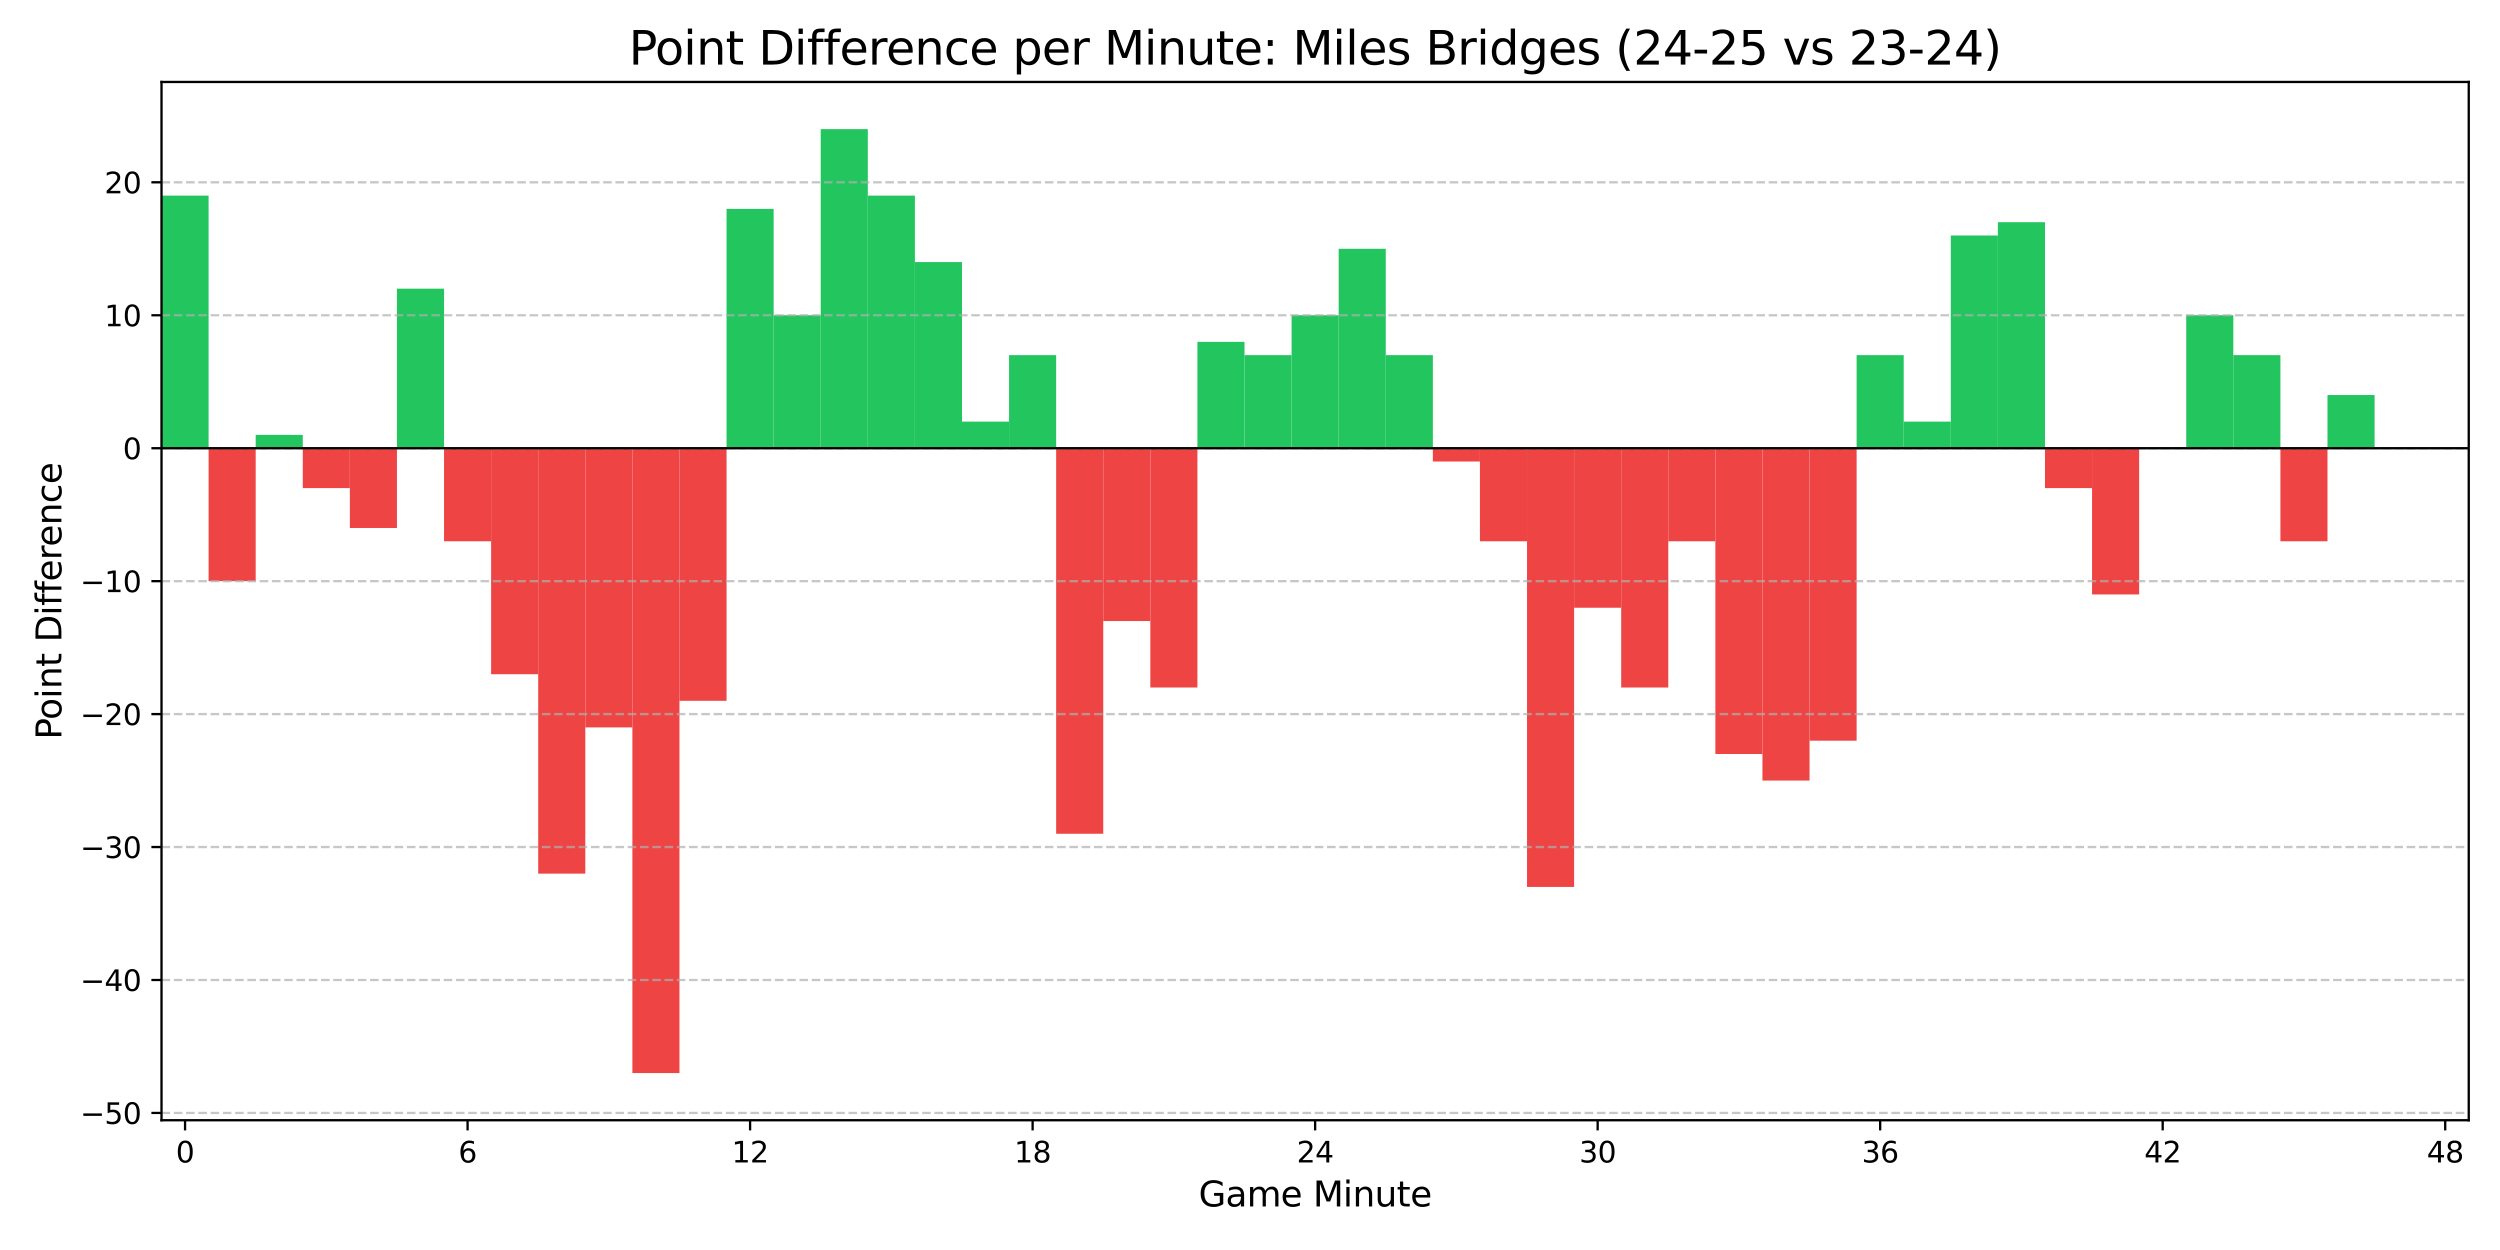 <?xml version="1.0" encoding="utf-8" standalone="no"?>
<!DOCTYPE svg PUBLIC "-//W3C//DTD SVG 1.1//EN"
  "http://www.w3.org/Graphics/SVG/1.1/DTD/svg11.dtd">
<svg xmlns:xlink="http://www.w3.org/1999/xlink" width="864pt" height="432pt" viewBox="0 0 864 432" xmlns="http://www.w3.org/2000/svg" version="1.1">
 <defs>
  <style type="text/css">*{stroke-linejoin: round; stroke-linecap: butt}</style>
 </defs>
 <g id="figure_1">
  <g id="patch_1">
   <path d="M 0 432 
L 864 432 
L 864 0 
L 0 0 
z
" style="fill: #ffffff"/>
  </g>
  <g id="axes_1">
   <g id="patch_2">
    <path d="M 55.82 387.16 
L 853.2 387.16 
L 853.2 28.32 
L 55.82 28.32 
z
" style="fill: #ffffff"/>
   </g>
   <g id="patch_3">
    <path d="M 55.82 154.902 
L 72.093 154.902 
L 72.093 67.604 
L 55.82 67.604 
z
" clip-path="url(#p76f4e3284f)" style="fill: #22c55e"/>
   </g>
   <g id="patch_4">
    <path d="M 72.093 154.902 
L 88.366 154.902 
L 88.366 200.848 
L 72.093 200.848 
z
" clip-path="url(#p76f4e3284f)" style="fill: #ef4444"/>
   </g>
   <g id="patch_5">
    <path d="M 88.366 154.902 
L 104.639 154.902 
L 104.639 150.307 
L 88.366 150.307 
z
" clip-path="url(#p76f4e3284f)" style="fill: #22c55e"/>
   </g>
   <g id="patch_6">
    <path d="M 104.639 154.902 
L 120.912 154.902 
L 120.912 168.686 
L 104.639 168.686 
z
" clip-path="url(#p76f4e3284f)" style="fill: #ef4444"/>
   </g>
   <g id="patch_7">
    <path d="M 120.912 154.902 
L 137.185 154.902 
L 137.185 182.47 
L 120.912 182.47 
z
" clip-path="url(#p76f4e3284f)" style="fill: #ef4444"/>
   </g>
   <g id="patch_8">
    <path d="M 137.185 154.902 
L 153.458 154.902 
L 153.458 99.766 
L 137.185 99.766 
z
" clip-path="url(#p76f4e3284f)" style="fill: #22c55e"/>
   </g>
   <g id="patch_9">
    <path d="M 153.458 154.902 
L 169.731 154.902 
L 169.731 187.064 
L 153.458 187.064 
z
" clip-path="url(#p76f4e3284f)" style="fill: #ef4444"/>
   </g>
   <g id="patch_10">
    <path d="M 169.731 154.902 
L 186.004 154.902 
L 186.004 233.01 
L 169.731 233.01 
z
" clip-path="url(#p76f4e3284f)" style="fill: #ef4444"/>
   </g>
   <g id="patch_11">
    <path d="M 186.004 154.902 
L 202.278 154.902 
L 202.278 301.93 
L 186.004 301.93 
z
" clip-path="url(#p76f4e3284f)" style="fill: #ef4444"/>
   </g>
   <g id="patch_12">
    <path d="M 202.278 154.902 
L 218.551 154.902 
L 218.551 251.389 
L 202.278 251.389 
z
" clip-path="url(#p76f4e3284f)" style="fill: #ef4444"/>
   </g>
   <g id="patch_13">
    <path d="M 218.551 154.902 
L 234.824 154.902 
L 234.824 370.849 
L 218.551 370.849 
z
" clip-path="url(#p76f4e3284f)" style="fill: #ef4444"/>
   </g>
   <g id="patch_14">
    <path d="M 234.824 154.902 
L 251.097 154.902 
L 251.097 242.2 
L 234.824 242.2 
z
" clip-path="url(#p76f4e3284f)" style="fill: #ef4444"/>
   </g>
   <g id="patch_15">
    <path d="M 251.097 154.902 
L 267.37 154.902 
L 267.37 72.199 
L 251.097 72.199 
z
" clip-path="url(#p76f4e3284f)" style="fill: #22c55e"/>
   </g>
   <g id="patch_16">
    <path d="M 267.37 154.902 
L 283.643 154.902 
L 283.643 108.956 
L 267.37 108.956 
z
" clip-path="url(#p76f4e3284f)" style="fill: #22c55e"/>
   </g>
   <g id="patch_17">
    <path d="M 283.643 154.902 
L 299.916 154.902 
L 299.916 44.631 
L 283.643 44.631 
z
" clip-path="url(#p76f4e3284f)" style="fill: #22c55e"/>
   </g>
   <g id="patch_18">
    <path d="M 299.916 154.902 
L 316.189 154.902 
L 316.189 67.604 
L 299.916 67.604 
z
" clip-path="url(#p76f4e3284f)" style="fill: #22c55e"/>
   </g>
   <g id="patch_19">
    <path d="M 316.189 154.902 
L 332.462 154.902 
L 332.462 90.577 
L 316.189 90.577 
z
" clip-path="url(#p76f4e3284f)" style="fill: #22c55e"/>
   </g>
   <g id="patch_20">
    <path d="M 332.462 154.902 
L 348.735 154.902 
L 348.735 145.713 
L 332.462 145.713 
z
" clip-path="url(#p76f4e3284f)" style="fill: #22c55e"/>
   </g>
   <g id="patch_21">
    <path d="M 348.735 154.902 
L 365.008 154.902 
L 365.008 122.739 
L 348.735 122.739 
z
" clip-path="url(#p76f4e3284f)" style="fill: #22c55e"/>
   </g>
   <g id="patch_22">
    <path d="M 365.008 154.902 
L 381.281 154.902 
L 381.281 288.146 
L 365.008 288.146 
z
" clip-path="url(#p76f4e3284f)" style="fill: #ef4444"/>
   </g>
   <g id="patch_23">
    <path d="M 381.281 154.902 
L 397.554 154.902 
L 397.554 214.632 
L 381.281 214.632 
z
" clip-path="url(#p76f4e3284f)" style="fill: #ef4444"/>
   </g>
   <g id="patch_24">
    <path d="M 397.554 154.902 
L 413.827 154.902 
L 413.827 237.605 
L 397.554 237.605 
z
" clip-path="url(#p76f4e3284f)" style="fill: #ef4444"/>
   </g>
   <g id="patch_25">
    <path d="M 413.827 154.902 
L 430.1 154.902 
L 430.1 118.145 
L 413.827 118.145 
z
" clip-path="url(#p76f4e3284f)" style="fill: #22c55e"/>
   </g>
   <g id="patch_26">
    <path d="M 430.1 154.902 
L 446.373 154.902 
L 446.373 122.739 
L 430.1 122.739 
z
" clip-path="url(#p76f4e3284f)" style="fill: #22c55e"/>
   </g>
   <g id="patch_27">
    <path d="M 446.373 154.902 
L 462.647 154.902 
L 462.647 108.956 
L 446.373 108.956 
z
" clip-path="url(#p76f4e3284f)" style="fill: #22c55e"/>
   </g>
   <g id="patch_28">
    <path d="M 462.647 154.902 
L 478.92 154.902 
L 478.92 85.983 
L 462.647 85.983 
z
" clip-path="url(#p76f4e3284f)" style="fill: #22c55e"/>
   </g>
   <g id="patch_29">
    <path d="M 478.92 154.902 
L 495.193 154.902 
L 495.193 122.739 
L 478.92 122.739 
z
" clip-path="url(#p76f4e3284f)" style="fill: #22c55e"/>
   </g>
   <g id="patch_30">
    <path d="M 495.193 154.902 
L 511.466 154.902 
L 511.466 159.496 
L 495.193 159.496 
z
" clip-path="url(#p76f4e3284f)" style="fill: #ef4444"/>
   </g>
   <g id="patch_31">
    <path d="M 511.466 154.902 
L 527.739 154.902 
L 527.739 187.064 
L 511.466 187.064 
z
" clip-path="url(#p76f4e3284f)" style="fill: #ef4444"/>
   </g>
   <g id="patch_32">
    <path d="M 527.739 154.902 
L 544.012 154.902 
L 544.012 306.524 
L 527.739 306.524 
z
" clip-path="url(#p76f4e3284f)" style="fill: #ef4444"/>
   </g>
   <g id="patch_33">
    <path d="M 544.012 154.902 
L 560.285 154.902 
L 560.285 210.037 
L 544.012 210.037 
z
" clip-path="url(#p76f4e3284f)" style="fill: #ef4444"/>
   </g>
   <g id="patch_34">
    <path d="M 560.285 154.902 
L 576.558 154.902 
L 576.558 237.605 
L 560.285 237.605 
z
" clip-path="url(#p76f4e3284f)" style="fill: #ef4444"/>
   </g>
   <g id="patch_35">
    <path d="M 576.558 154.902 
L 592.831 154.902 
L 592.831 187.064 
L 576.558 187.064 
z
" clip-path="url(#p76f4e3284f)" style="fill: #ef4444"/>
   </g>
   <g id="patch_36">
    <path d="M 592.831 154.902 
L 609.104 154.902 
L 609.104 260.578 
L 592.831 260.578 
z
" clip-path="url(#p76f4e3284f)" style="fill: #ef4444"/>
   </g>
   <g id="patch_37">
    <path d="M 609.104 154.902 
L 625.377 154.902 
L 625.377 269.767 
L 609.104 269.767 
z
" clip-path="url(#p76f4e3284f)" style="fill: #ef4444"/>
   </g>
   <g id="patch_38">
    <path d="M 625.377 154.902 
L 641.65 154.902 
L 641.65 255.984 
L 625.377 255.984 
z
" clip-path="url(#p76f4e3284f)" style="fill: #ef4444"/>
   </g>
   <g id="patch_39">
    <path d="M 641.65 154.902 
L 657.923 154.902 
L 657.923 122.739 
L 641.65 122.739 
z
" clip-path="url(#p76f4e3284f)" style="fill: #22c55e"/>
   </g>
   <g id="patch_40">
    <path d="M 657.923 154.902 
L 674.196 154.902 
L 674.196 145.713 
L 657.923 145.713 
z
" clip-path="url(#p76f4e3284f)" style="fill: #22c55e"/>
   </g>
   <g id="patch_41">
    <path d="M 674.196 154.902 
L 690.469 154.902 
L 690.469 81.388 
L 674.196 81.388 
z
" clip-path="url(#p76f4e3284f)" style="fill: #22c55e"/>
   </g>
   <g id="patch_42">
    <path d="M 690.469 154.902 
L 706.742 154.902 
L 706.742 76.793 
L 690.469 76.793 
z
" clip-path="url(#p76f4e3284f)" style="fill: #22c55e"/>
   </g>
   <g id="patch_43">
    <path d="M 706.742 154.902 
L 723.016 154.902 
L 723.016 168.686 
L 706.742 168.686 
z
" clip-path="url(#p76f4e3284f)" style="fill: #ef4444"/>
   </g>
   <g id="patch_44">
    <path d="M 723.016 154.902 
L 739.289 154.902 
L 739.289 205.443 
L 723.016 205.443 
z
" clip-path="url(#p76f4e3284f)" style="fill: #ef4444"/>
   </g>
   <g id="patch_45">
    <path d="M 739.289 154.902 
L 755.562 154.902 
L 755.562 154.902 
L 739.289 154.902 
z
" clip-path="url(#p76f4e3284f)" style="fill: #22c55e"/>
   </g>
   <g id="patch_46">
    <path d="M 755.562 154.902 
L 771.835 154.902 
L 771.835 108.956 
L 755.562 108.956 
z
" clip-path="url(#p76f4e3284f)" style="fill: #22c55e"/>
   </g>
   <g id="patch_47">
    <path d="M 771.835 154.902 
L 788.108 154.902 
L 788.108 122.739 
L 771.835 122.739 
z
" clip-path="url(#p76f4e3284f)" style="fill: #22c55e"/>
   </g>
   <g id="patch_48">
    <path d="M 788.108 154.902 
L 804.381 154.902 
L 804.381 187.064 
L 788.108 187.064 
z
" clip-path="url(#p76f4e3284f)" style="fill: #ef4444"/>
   </g>
   <g id="patch_49">
    <path d="M 804.381 154.902 
L 820.654 154.902 
L 820.654 136.523 
L 804.381 136.523 
z
" clip-path="url(#p76f4e3284f)" style="fill: #22c55e"/>
   </g>
   <g id="patch_50">
    <path d="M 820.654 154.902 
L 836.927 154.902 
L 836.927 154.902 
L 820.654 154.902 
z
" clip-path="url(#p76f4e3284f)" style="fill: #22c55e"/>
   </g>
   <g id="matplotlib.axis_1">
    <g id="xtick_1">
     <g id="line2d_1">
      <defs>
       <path id="m349286af28" d="M 0 0 
L 0 3.5 
" style="stroke: #000000; stroke-width: 0.8"/>
      </defs>
      <g>
       <use xlink:href="#m349286af28" x="63.957" y="387.16" style="stroke: #000000; stroke-width: 0.8"/>
      </g>
     </g>
     <g id="text_1">
      <!-- 0 -->
      <g transform="translate(60.775 401.758) scale(0.1 -0.1)">
       <defs>
        <path id="DejaVuSans-30" d="M 2034 4250 
Q 1547 4250 1301 3770 
Q 1056 3291 1056 2328 
Q 1056 1369 1301 889 
Q 1547 409 2034 409 
Q 2525 409 2770 889 
Q 3016 1369 3016 2328 
Q 3016 3291 2770 3770 
Q 2525 4250 2034 4250 
z
M 2034 4750 
Q 2819 4750 3233 4129 
Q 3647 3509 3647 2328 
Q 3647 1150 3233 529 
Q 2819 -91 2034 -91 
Q 1250 -91 836 529 
Q 422 1150 422 2328 
Q 422 3509 836 4129 
Q 1250 4750 2034 4750 
z
" transform="scale(0.016)"/>
       </defs>
       <use xlink:href="#DejaVuSans-30"/>
      </g>
     </g>
    </g>
    <g id="xtick_2">
     <g id="line2d_2">
      <g>
       <use xlink:href="#m349286af28" x="161.595" y="387.16" style="stroke: #000000; stroke-width: 0.8"/>
      </g>
     </g>
     <g id="text_2">
      <!-- 6 -->
      <g transform="translate(158.414 401.758) scale(0.1 -0.1)">
       <defs>
        <path id="DejaVuSans-36" d="M 2113 2584 
Q 1688 2584 1439 2293 
Q 1191 2003 1191 1497 
Q 1191 994 1439 701 
Q 1688 409 2113 409 
Q 2538 409 2786 701 
Q 3034 994 3034 1497 
Q 3034 2003 2786 2293 
Q 2538 2584 2113 2584 
z
M 3366 4563 
L 3366 3988 
Q 3128 4100 2886 4159 
Q 2644 4219 2406 4219 
Q 1781 4219 1451 3797 
Q 1122 3375 1075 2522 
Q 1259 2794 1537 2939 
Q 1816 3084 2150 3084 
Q 2853 3084 3261 2657 
Q 3669 2231 3669 1497 
Q 3669 778 3244 343 
Q 2819 -91 2113 -91 
Q 1303 -91 875 529 
Q 447 1150 447 2328 
Q 447 3434 972 4092 
Q 1497 4750 2381 4750 
Q 2619 4750 2861 4703 
Q 3103 4656 3366 4563 
z
" transform="scale(0.016)"/>
       </defs>
       <use xlink:href="#DejaVuSans-36"/>
      </g>
     </g>
    </g>
    <g id="xtick_3">
     <g id="line2d_3">
      <g>
       <use xlink:href="#m349286af28" x="259.233" y="387.16" style="stroke: #000000; stroke-width: 0.8"/>
      </g>
     </g>
     <g id="text_3">
      <!-- 12 -->
      <g transform="translate(252.871 401.758) scale(0.1 -0.1)">
       <defs>
        <path id="DejaVuSans-31" d="M 794 531 
L 1825 531 
L 1825 4091 
L 703 3866 
L 703 4441 
L 1819 4666 
L 2450 4666 
L 2450 531 
L 3481 531 
L 3481 0 
L 794 0 
L 794 531 
z
" transform="scale(0.016)"/>
        <path id="DejaVuSans-32" d="M 1228 531 
L 3431 531 
L 3431 0 
L 469 0 
L 469 531 
Q 828 903 1448 1529 
Q 2069 2156 2228 2338 
Q 2531 2678 2651 2914 
Q 2772 3150 2772 3378 
Q 2772 3750 2511 3984 
Q 2250 4219 1831 4219 
Q 1534 4219 1204 4116 
Q 875 4013 500 3803 
L 500 4441 
Q 881 4594 1212 4672 
Q 1544 4750 1819 4750 
Q 2544 4750 2975 4387 
Q 3406 4025 3406 3419 
Q 3406 3131 3298 2873 
Q 3191 2616 2906 2266 
Q 2828 2175 2409 1742 
Q 1991 1309 1228 531 
z
" transform="scale(0.016)"/>
       </defs>
       <use xlink:href="#DejaVuSans-31"/>
       <use xlink:href="#DejaVuSans-32" transform="translate(63.623 0)"/>
      </g>
     </g>
    </g>
    <g id="xtick_4">
     <g id="line2d_4">
      <g>
       <use xlink:href="#m349286af28" x="356.872" y="387.16" style="stroke: #000000; stroke-width: 0.8"/>
      </g>
     </g>
     <g id="text_4">
      <!-- 18 -->
      <g transform="translate(350.509 401.758) scale(0.1 -0.1)">
       <defs>
        <path id="DejaVuSans-38" d="M 2034 2216 
Q 1584 2216 1326 1975 
Q 1069 1734 1069 1313 
Q 1069 891 1326 650 
Q 1584 409 2034 409 
Q 2484 409 2743 651 
Q 3003 894 3003 1313 
Q 3003 1734 2745 1975 
Q 2488 2216 2034 2216 
z
M 1403 2484 
Q 997 2584 770 2862 
Q 544 3141 544 3541 
Q 544 4100 942 4425 
Q 1341 4750 2034 4750 
Q 2731 4750 3128 4425 
Q 3525 4100 3525 3541 
Q 3525 3141 3298 2862 
Q 3072 2584 2669 2484 
Q 3125 2378 3379 2068 
Q 3634 1759 3634 1313 
Q 3634 634 3220 271 
Q 2806 -91 2034 -91 
Q 1263 -91 848 271 
Q 434 634 434 1313 
Q 434 1759 690 2068 
Q 947 2378 1403 2484 
z
M 1172 3481 
Q 1172 3119 1398 2916 
Q 1625 2713 2034 2713 
Q 2441 2713 2670 2916 
Q 2900 3119 2900 3481 
Q 2900 3844 2670 4047 
Q 2441 4250 2034 4250 
Q 1625 4250 1398 4047 
Q 1172 3844 1172 3481 
z
" transform="scale(0.016)"/>
       </defs>
       <use xlink:href="#DejaVuSans-31"/>
       <use xlink:href="#DejaVuSans-38" transform="translate(63.623 0)"/>
      </g>
     </g>
    </g>
    <g id="xtick_5">
     <g id="line2d_5">
      <g>
       <use xlink:href="#m349286af28" x="454.51" y="387.16" style="stroke: #000000; stroke-width: 0.8"/>
      </g>
     </g>
     <g id="text_5">
      <!-- 24 -->
      <g transform="translate(448.147 401.758) scale(0.1 -0.1)">
       <defs>
        <path id="DejaVuSans-34" d="M 2419 4116 
L 825 1625 
L 2419 1625 
L 2419 4116 
z
M 2253 4666 
L 3047 4666 
L 3047 1625 
L 3713 1625 
L 3713 1100 
L 3047 1100 
L 3047 0 
L 2419 0 
L 2419 1100 
L 313 1100 
L 313 1709 
L 2253 4666 
z
" transform="scale(0.016)"/>
       </defs>
       <use xlink:href="#DejaVuSans-32"/>
       <use xlink:href="#DejaVuSans-34" transform="translate(63.623 0)"/>
      </g>
     </g>
    </g>
    <g id="xtick_6">
     <g id="line2d_6">
      <g>
       <use xlink:href="#m349286af28" x="552.148" y="387.16" style="stroke: #000000; stroke-width: 0.8"/>
      </g>
     </g>
     <g id="text_6">
      <!-- 30 -->
      <g transform="translate(545.786 401.758) scale(0.1 -0.1)">
       <defs>
        <path id="DejaVuSans-33" d="M 2597 2516 
Q 3050 2419 3304 2112 
Q 3559 1806 3559 1356 
Q 3559 666 3084 287 
Q 2609 -91 1734 -91 
Q 1441 -91 1130 -33 
Q 819 25 488 141 
L 488 750 
Q 750 597 1062 519 
Q 1375 441 1716 441 
Q 2309 441 2620 675 
Q 2931 909 2931 1356 
Q 2931 1769 2642 2001 
Q 2353 2234 1838 2234 
L 1294 2234 
L 1294 2753 
L 1863 2753 
Q 2328 2753 2575 2939 
Q 2822 3125 2822 3475 
Q 2822 3834 2567 4026 
Q 2313 4219 1838 4219 
Q 1578 4219 1281 4162 
Q 984 4106 628 3988 
L 628 4550 
Q 988 4650 1302 4700 
Q 1616 4750 1894 4750 
Q 2613 4750 3031 4423 
Q 3450 4097 3450 3541 
Q 3450 3153 3228 2886 
Q 3006 2619 2597 2516 
z
" transform="scale(0.016)"/>
       </defs>
       <use xlink:href="#DejaVuSans-33"/>
       <use xlink:href="#DejaVuSans-30" transform="translate(63.623 0)"/>
      </g>
     </g>
    </g>
    <g id="xtick_7">
     <g id="line2d_7">
      <g>
       <use xlink:href="#m349286af28" x="649.787" y="387.16" style="stroke: #000000; stroke-width: 0.8"/>
      </g>
     </g>
     <g id="text_7">
      <!-- 36 -->
      <g transform="translate(643.424 401.758) scale(0.1 -0.1)">
       <use xlink:href="#DejaVuSans-33"/>
       <use xlink:href="#DejaVuSans-36" transform="translate(63.623 0)"/>
      </g>
     </g>
    </g>
    <g id="xtick_8">
     <g id="line2d_8">
      <g>
       <use xlink:href="#m349286af28" x="747.425" y="387.16" style="stroke: #000000; stroke-width: 0.8"/>
      </g>
     </g>
     <g id="text_8">
      <!-- 42 -->
      <g transform="translate(741.063 401.758) scale(0.1 -0.1)">
       <use xlink:href="#DejaVuSans-34"/>
       <use xlink:href="#DejaVuSans-32" transform="translate(63.623 0)"/>
      </g>
     </g>
    </g>
    <g id="xtick_9">
     <g id="line2d_9">
      <g>
       <use xlink:href="#m349286af28" x="845.063" y="387.16" style="stroke: #000000; stroke-width: 0.8"/>
      </g>
     </g>
     <g id="text_9">
      <!-- 48 -->
      <g transform="translate(838.701 401.758) scale(0.1 -0.1)">
       <use xlink:href="#DejaVuSans-34"/>
       <use xlink:href="#DejaVuSans-38" transform="translate(63.623 0)"/>
      </g>
     </g>
    </g>
    <g id="text_10">
     <!-- Game Minute -->
     <g transform="translate(414.248 416.956) scale(0.12 -0.12)">
      <defs>
       <path id="DejaVuSans-47" d="M 3809 666 
L 3809 1919 
L 2778 1919 
L 2778 2438 
L 4434 2438 
L 4434 434 
Q 4069 175 3628 42 
Q 3188 -91 2688 -91 
Q 1594 -91 976 548 
Q 359 1188 359 2328 
Q 359 3472 976 4111 
Q 1594 4750 2688 4750 
Q 3144 4750 3555 4637 
Q 3966 4525 4313 4306 
L 4313 3634 
Q 3963 3931 3569 4081 
Q 3175 4231 2741 4231 
Q 1884 4231 1454 3753 
Q 1025 3275 1025 2328 
Q 1025 1384 1454 906 
Q 1884 428 2741 428 
Q 3075 428 3337 486 
Q 3600 544 3809 666 
z
" transform="scale(0.016)"/>
       <path id="DejaVuSans-61" d="M 2194 1759 
Q 1497 1759 1228 1600 
Q 959 1441 959 1056 
Q 959 750 1161 570 
Q 1363 391 1709 391 
Q 2188 391 2477 730 
Q 2766 1069 2766 1631 
L 2766 1759 
L 2194 1759 
z
M 3341 1997 
L 3341 0 
L 2766 0 
L 2766 531 
Q 2569 213 2275 61 
Q 1981 -91 1556 -91 
Q 1019 -91 701 211 
Q 384 513 384 1019 
Q 384 1609 779 1909 
Q 1175 2209 1959 2209 
L 2766 2209 
L 2766 2266 
Q 2766 2663 2505 2880 
Q 2244 3097 1772 3097 
Q 1472 3097 1187 3025 
Q 903 2953 641 2809 
L 641 3341 
Q 956 3463 1253 3523 
Q 1550 3584 1831 3584 
Q 2591 3584 2966 3190 
Q 3341 2797 3341 1997 
z
" transform="scale(0.016)"/>
       <path id="DejaVuSans-6d" d="M 3328 2828 
Q 3544 3216 3844 3400 
Q 4144 3584 4550 3584 
Q 5097 3584 5394 3201 
Q 5691 2819 5691 2113 
L 5691 0 
L 5113 0 
L 5113 2094 
Q 5113 2597 4934 2840 
Q 4756 3084 4391 3084 
Q 3944 3084 3684 2787 
Q 3425 2491 3425 1978 
L 3425 0 
L 2847 0 
L 2847 2094 
Q 2847 2600 2669 2842 
Q 2491 3084 2119 3084 
Q 1678 3084 1418 2786 
Q 1159 2488 1159 1978 
L 1159 0 
L 581 0 
L 581 3500 
L 1159 3500 
L 1159 2956 
Q 1356 3278 1631 3431 
Q 1906 3584 2284 3584 
Q 2666 3584 2933 3390 
Q 3200 3197 3328 2828 
z
" transform="scale(0.016)"/>
       <path id="DejaVuSans-65" d="M 3597 1894 
L 3597 1613 
L 953 1613 
Q 991 1019 1311 708 
Q 1631 397 2203 397 
Q 2534 397 2845 478 
Q 3156 559 3463 722 
L 3463 178 
Q 3153 47 2828 -22 
Q 2503 -91 2169 -91 
Q 1331 -91 842 396 
Q 353 884 353 1716 
Q 353 2575 817 3079 
Q 1281 3584 2069 3584 
Q 2775 3584 3186 3129 
Q 3597 2675 3597 1894 
z
M 3022 2063 
Q 3016 2534 2758 2815 
Q 2500 3097 2075 3097 
Q 1594 3097 1305 2825 
Q 1016 2553 972 2059 
L 3022 2063 
z
" transform="scale(0.016)"/>
       <path id="DejaVuSans-20" transform="scale(0.016)"/>
       <path id="DejaVuSans-4d" d="M 628 4666 
L 1569 4666 
L 2759 1491 
L 3956 4666 
L 4897 4666 
L 4897 0 
L 4281 0 
L 4281 4097 
L 3078 897 
L 2444 897 
L 1241 4097 
L 1241 0 
L 628 0 
L 628 4666 
z
" transform="scale(0.016)"/>
       <path id="DejaVuSans-69" d="M 603 3500 
L 1178 3500 
L 1178 0 
L 603 0 
L 603 3500 
z
M 603 4863 
L 1178 4863 
L 1178 4134 
L 603 4134 
L 603 4863 
z
" transform="scale(0.016)"/>
       <path id="DejaVuSans-6e" d="M 3513 2113 
L 3513 0 
L 2938 0 
L 2938 2094 
Q 2938 2591 2744 2837 
Q 2550 3084 2163 3084 
Q 1697 3084 1428 2787 
Q 1159 2491 1159 1978 
L 1159 0 
L 581 0 
L 581 3500 
L 1159 3500 
L 1159 2956 
Q 1366 3272 1645 3428 
Q 1925 3584 2291 3584 
Q 2894 3584 3203 3211 
Q 3513 2838 3513 2113 
z
" transform="scale(0.016)"/>
       <path id="DejaVuSans-75" d="M 544 1381 
L 544 3500 
L 1119 3500 
L 1119 1403 
Q 1119 906 1312 657 
Q 1506 409 1894 409 
Q 2359 409 2629 706 
Q 2900 1003 2900 1516 
L 2900 3500 
L 3475 3500 
L 3475 0 
L 2900 0 
L 2900 538 
Q 2691 219 2414 64 
Q 2138 -91 1772 -91 
Q 1169 -91 856 284 
Q 544 659 544 1381 
z
M 1991 3584 
L 1991 3584 
z
" transform="scale(0.016)"/>
       <path id="DejaVuSans-74" d="M 1172 4494 
L 1172 3500 
L 2356 3500 
L 2356 3053 
L 1172 3053 
L 1172 1153 
Q 1172 725 1289 603 
Q 1406 481 1766 481 
L 2356 481 
L 2356 0 
L 1766 0 
Q 1100 0 847 248 
Q 594 497 594 1153 
L 594 3053 
L 172 3053 
L 172 3500 
L 594 3500 
L 594 4494 
L 1172 4494 
z
" transform="scale(0.016)"/>
      </defs>
      <use xlink:href="#DejaVuSans-47"/>
      <use xlink:href="#DejaVuSans-61" transform="translate(77.49 0)"/>
      <use xlink:href="#DejaVuSans-6d" transform="translate(138.77 0)"/>
      <use xlink:href="#DejaVuSans-65" transform="translate(236.182 0)"/>
      <use xlink:href="#DejaVuSans-20" transform="translate(297.705 0)"/>
      <use xlink:href="#DejaVuSans-4d" transform="translate(329.492 0)"/>
      <use xlink:href="#DejaVuSans-69" transform="translate(415.771 0)"/>
      <use xlink:href="#DejaVuSans-6e" transform="translate(443.555 0)"/>
      <use xlink:href="#DejaVuSans-75" transform="translate(506.934 0)"/>
      <use xlink:href="#DejaVuSans-74" transform="translate(570.312 0)"/>
      <use xlink:href="#DejaVuSans-65" transform="translate(609.521 0)"/>
     </g>
    </g>
   </g>
   <g id="matplotlib.axis_2">
    <g id="ytick_1">
     <g id="line2d_10">
      <path d="M 55.82 384.633 
L 853.2 384.633 
" clip-path="url(#p76f4e3284f)" style="fill: none; stroke-dasharray: 2.96,1.28; stroke-dashoffset: 0; stroke: #b0b0b0; stroke-opacity: 0.7; stroke-width: 0.8"/>
     </g>
     <g id="line2d_11">
      <defs>
       <path id="ma20d236854" d="M 0 0 
L -3.5 0 
" style="stroke: #000000; stroke-width: 0.8"/>
      </defs>
      <g>
       <use xlink:href="#ma20d236854" x="55.82" y="384.633" style="stroke: #000000; stroke-width: 0.8"/>
      </g>
     </g>
     <g id="text_11">
      <!-- −50 -->
      <g transform="translate(27.715 388.432) scale(0.1 -0.1)">
       <defs>
        <path id="DejaVuSans-2212" d="M 678 2272 
L 4684 2272 
L 4684 1741 
L 678 1741 
L 678 2272 
z
" transform="scale(0.016)"/>
        <path id="DejaVuSans-35" d="M 691 4666 
L 3169 4666 
L 3169 4134 
L 1269 4134 
L 1269 2991 
Q 1406 3038 1543 3061 
Q 1681 3084 1819 3084 
Q 2600 3084 3056 2656 
Q 3513 2228 3513 1497 
Q 3513 744 3044 326 
Q 2575 -91 1722 -91 
Q 1428 -91 1123 -41 
Q 819 9 494 109 
L 494 744 
Q 775 591 1075 516 
Q 1375 441 1709 441 
Q 2250 441 2565 725 
Q 2881 1009 2881 1497 
Q 2881 1984 2565 2268 
Q 2250 2553 1709 2553 
Q 1456 2553 1204 2497 
Q 953 2441 691 2322 
L 691 4666 
z
" transform="scale(0.016)"/>
       </defs>
       <use xlink:href="#DejaVuSans-2212"/>
       <use xlink:href="#DejaVuSans-35" transform="translate(83.789 0)"/>
       <use xlink:href="#DejaVuSans-30" transform="translate(147.412 0)"/>
      </g>
     </g>
    </g>
    <g id="ytick_2">
     <g id="line2d_12">
      <path d="M 55.82 338.687 
L 853.2 338.687 
" clip-path="url(#p76f4e3284f)" style="fill: none; stroke-dasharray: 2.96,1.28; stroke-dashoffset: 0; stroke: #b0b0b0; stroke-opacity: 0.7; stroke-width: 0.8"/>
     </g>
     <g id="line2d_13">
      <g>
       <use xlink:href="#ma20d236854" x="55.82" y="338.687" style="stroke: #000000; stroke-width: 0.8"/>
      </g>
     </g>
     <g id="text_12">
      <!-- −40 -->
      <g transform="translate(27.715 342.486) scale(0.1 -0.1)">
       <use xlink:href="#DejaVuSans-2212"/>
       <use xlink:href="#DejaVuSans-34" transform="translate(83.789 0)"/>
       <use xlink:href="#DejaVuSans-30" transform="translate(147.412 0)"/>
      </g>
     </g>
    </g>
    <g id="ytick_3">
     <g id="line2d_14">
      <path d="M 55.82 292.741 
L 853.2 292.741 
" clip-path="url(#p76f4e3284f)" style="fill: none; stroke-dasharray: 2.96,1.28; stroke-dashoffset: 0; stroke: #b0b0b0; stroke-opacity: 0.7; stroke-width: 0.8"/>
     </g>
     <g id="line2d_15">
      <g>
       <use xlink:href="#ma20d236854" x="55.82" y="292.741" style="stroke: #000000; stroke-width: 0.8"/>
      </g>
     </g>
     <g id="text_13">
      <!-- −30 -->
      <g transform="translate(27.715 296.54) scale(0.1 -0.1)">
       <use xlink:href="#DejaVuSans-2212"/>
       <use xlink:href="#DejaVuSans-33" transform="translate(83.789 0)"/>
       <use xlink:href="#DejaVuSans-30" transform="translate(147.412 0)"/>
      </g>
     </g>
    </g>
    <g id="ytick_4">
     <g id="line2d_16">
      <path d="M 55.82 246.794 
L 853.2 246.794 
" clip-path="url(#p76f4e3284f)" style="fill: none; stroke-dasharray: 2.96,1.28; stroke-dashoffset: 0; stroke: #b0b0b0; stroke-opacity: 0.7; stroke-width: 0.8"/>
     </g>
     <g id="line2d_17">
      <g>
       <use xlink:href="#ma20d236854" x="55.82" y="246.794" style="stroke: #000000; stroke-width: 0.8"/>
      </g>
     </g>
     <g id="text_14">
      <!-- −20 -->
      <g transform="translate(27.715 250.594) scale(0.1 -0.1)">
       <use xlink:href="#DejaVuSans-2212"/>
       <use xlink:href="#DejaVuSans-32" transform="translate(83.789 0)"/>
       <use xlink:href="#DejaVuSans-30" transform="translate(147.412 0)"/>
      </g>
     </g>
    </g>
    <g id="ytick_5">
     <g id="line2d_18">
      <path d="M 55.82 200.848 
L 853.2 200.848 
" clip-path="url(#p76f4e3284f)" style="fill: none; stroke-dasharray: 2.96,1.28; stroke-dashoffset: 0; stroke: #b0b0b0; stroke-opacity: 0.7; stroke-width: 0.8"/>
     </g>
     <g id="line2d_19">
      <g>
       <use xlink:href="#ma20d236854" x="55.82" y="200.848" style="stroke: #000000; stroke-width: 0.8"/>
      </g>
     </g>
     <g id="text_15">
      <!-- −10 -->
      <g transform="translate(27.715 204.647) scale(0.1 -0.1)">
       <use xlink:href="#DejaVuSans-2212"/>
       <use xlink:href="#DejaVuSans-31" transform="translate(83.789 0)"/>
       <use xlink:href="#DejaVuSans-30" transform="translate(147.412 0)"/>
      </g>
     </g>
    </g>
    <g id="ytick_6">
     <g id="line2d_20">
      <path d="M 55.82 154.902 
L 853.2 154.902 
" clip-path="url(#p76f4e3284f)" style="fill: none; stroke-dasharray: 2.96,1.28; stroke-dashoffset: 0; stroke: #b0b0b0; stroke-opacity: 0.7; stroke-width: 0.8"/>
     </g>
     <g id="line2d_21">
      <g>
       <use xlink:href="#ma20d236854" x="55.82" y="154.902" style="stroke: #000000; stroke-width: 0.8"/>
      </g>
     </g>
     <g id="text_16">
      <!-- 0 -->
      <g transform="translate(42.458 158.701) scale(0.1 -0.1)">
       <use xlink:href="#DejaVuSans-30"/>
      </g>
     </g>
    </g>
    <g id="ytick_7">
     <g id="line2d_22">
      <path d="M 55.82 108.956 
L 853.2 108.956 
" clip-path="url(#p76f4e3284f)" style="fill: none; stroke-dasharray: 2.96,1.28; stroke-dashoffset: 0; stroke: #b0b0b0; stroke-opacity: 0.7; stroke-width: 0.8"/>
     </g>
     <g id="line2d_23">
      <g>
       <use xlink:href="#ma20d236854" x="55.82" y="108.956" style="stroke: #000000; stroke-width: 0.8"/>
      </g>
     </g>
     <g id="text_17">
      <!-- 10 -->
      <g transform="translate(36.095 112.755) scale(0.1 -0.1)">
       <use xlink:href="#DejaVuSans-31"/>
       <use xlink:href="#DejaVuSans-30" transform="translate(63.623 0)"/>
      </g>
     </g>
    </g>
    <g id="ytick_8">
     <g id="line2d_24">
      <path d="M 55.82 63.009 
L 853.2 63.009 
" clip-path="url(#p76f4e3284f)" style="fill: none; stroke-dasharray: 2.96,1.28; stroke-dashoffset: 0; stroke: #b0b0b0; stroke-opacity: 0.7; stroke-width: 0.8"/>
     </g>
     <g id="line2d_25">
      <g>
       <use xlink:href="#ma20d236854" x="55.82" y="63.009" style="stroke: #000000; stroke-width: 0.8"/>
      </g>
     </g>
     <g id="text_18">
      <!-- 20 -->
      <g transform="translate(36.095 66.809) scale(0.1 -0.1)">
       <use xlink:href="#DejaVuSans-32"/>
       <use xlink:href="#DejaVuSans-30" transform="translate(63.623 0)"/>
      </g>
     </g>
    </g>
    <g id="text_19">
     <!-- Point Difference -->
     <g transform="translate(21.22 255.56) rotate(-90) scale(0.12 -0.12)">
      <defs>
       <path id="DejaVuSans-50" d="M 1259 4147 
L 1259 2394 
L 2053 2394 
Q 2494 2394 2734 2622 
Q 2975 2850 2975 3272 
Q 2975 3691 2734 3919 
Q 2494 4147 2053 4147 
L 1259 4147 
z
M 628 4666 
L 2053 4666 
Q 2838 4666 3239 4311 
Q 3641 3956 3641 3272 
Q 3641 2581 3239 2228 
Q 2838 1875 2053 1875 
L 1259 1875 
L 1259 0 
L 628 0 
L 628 4666 
z
" transform="scale(0.016)"/>
       <path id="DejaVuSans-6f" d="M 1959 3097 
Q 1497 3097 1228 2736 
Q 959 2375 959 1747 
Q 959 1119 1226 758 
Q 1494 397 1959 397 
Q 2419 397 2687 759 
Q 2956 1122 2956 1747 
Q 2956 2369 2687 2733 
Q 2419 3097 1959 3097 
z
M 1959 3584 
Q 2709 3584 3137 3096 
Q 3566 2609 3566 1747 
Q 3566 888 3137 398 
Q 2709 -91 1959 -91 
Q 1206 -91 779 398 
Q 353 888 353 1747 
Q 353 2609 779 3096 
Q 1206 3584 1959 3584 
z
" transform="scale(0.016)"/>
       <path id="DejaVuSans-44" d="M 1259 4147 
L 1259 519 
L 2022 519 
Q 2988 519 3436 956 
Q 3884 1394 3884 2338 
Q 3884 3275 3436 3711 
Q 2988 4147 2022 4147 
L 1259 4147 
z
M 628 4666 
L 1925 4666 
Q 3281 4666 3915 4102 
Q 4550 3538 4550 2338 
Q 4550 1131 3912 565 
Q 3275 0 1925 0 
L 628 0 
L 628 4666 
z
" transform="scale(0.016)"/>
       <path id="DejaVuSans-66" d="M 2375 4863 
L 2375 4384 
L 1825 4384 
Q 1516 4384 1395 4259 
Q 1275 4134 1275 3809 
L 1275 3500 
L 2222 3500 
L 2222 3053 
L 1275 3053 
L 1275 0 
L 697 0 
L 697 3053 
L 147 3053 
L 147 3500 
L 697 3500 
L 697 3744 
Q 697 4328 969 4595 
Q 1241 4863 1831 4863 
L 2375 4863 
z
" transform="scale(0.016)"/>
       <path id="DejaVuSans-72" d="M 2631 2963 
Q 2534 3019 2420 3045 
Q 2306 3072 2169 3072 
Q 1681 3072 1420 2755 
Q 1159 2438 1159 1844 
L 1159 0 
L 581 0 
L 581 3500 
L 1159 3500 
L 1159 2956 
Q 1341 3275 1631 3429 
Q 1922 3584 2338 3584 
Q 2397 3584 2469 3576 
Q 2541 3569 2628 3553 
L 2631 2963 
z
" transform="scale(0.016)"/>
       <path id="DejaVuSans-63" d="M 3122 3366 
L 3122 2828 
Q 2878 2963 2633 3030 
Q 2388 3097 2138 3097 
Q 1578 3097 1268 2742 
Q 959 2388 959 1747 
Q 959 1106 1268 751 
Q 1578 397 2138 397 
Q 2388 397 2633 464 
Q 2878 531 3122 666 
L 3122 134 
Q 2881 22 2623 -34 
Q 2366 -91 2075 -91 
Q 1284 -91 818 406 
Q 353 903 353 1747 
Q 353 2603 823 3093 
Q 1294 3584 2113 3584 
Q 2378 3584 2631 3529 
Q 2884 3475 3122 3366 
z
" transform="scale(0.016)"/>
      </defs>
      <use xlink:href="#DejaVuSans-50"/>
      <use xlink:href="#DejaVuSans-6f" transform="translate(56.678 0)"/>
      <use xlink:href="#DejaVuSans-69" transform="translate(117.859 0)"/>
      <use xlink:href="#DejaVuSans-6e" transform="translate(145.643 0)"/>
      <use xlink:href="#DejaVuSans-74" transform="translate(209.021 0)"/>
      <use xlink:href="#DejaVuSans-20" transform="translate(248.23 0)"/>
      <use xlink:href="#DejaVuSans-44" transform="translate(280.018 0)"/>
      <use xlink:href="#DejaVuSans-69" transform="translate(357.02 0)"/>
      <use xlink:href="#DejaVuSans-66" transform="translate(384.803 0)"/>
      <use xlink:href="#DejaVuSans-66" transform="translate(420.008 0)"/>
      <use xlink:href="#DejaVuSans-65" transform="translate(455.213 0)"/>
      <use xlink:href="#DejaVuSans-72" transform="translate(516.736 0)"/>
      <use xlink:href="#DejaVuSans-65" transform="translate(555.6 0)"/>
      <use xlink:href="#DejaVuSans-6e" transform="translate(617.123 0)"/>
      <use xlink:href="#DejaVuSans-63" transform="translate(680.502 0)"/>
      <use xlink:href="#DejaVuSans-65" transform="translate(735.482 0)"/>
     </g>
    </g>
   </g>
   <g id="line2d_26">
    <path d="M 55.82 154.902 
L 853.2 154.902 
" clip-path="url(#p76f4e3284f)" style="fill: none; stroke: #000000; stroke-width: 0.8; stroke-linecap: square"/>
   </g>
   <g id="patch_51">
    <path d="M 55.82 387.16 
L 55.82 28.32 
" style="fill: none; stroke: #000000; stroke-width: 0.8; stroke-linejoin: miter; stroke-linecap: square"/>
   </g>
   <g id="patch_52">
    <path d="M 853.2 387.16 
L 853.2 28.32 
" style="fill: none; stroke: #000000; stroke-width: 0.8; stroke-linejoin: miter; stroke-linecap: square"/>
   </g>
   <g id="patch_53">
    <path d="M 55.82 387.16 
L 853.2 387.16 
" style="fill: none; stroke: #000000; stroke-width: 0.8; stroke-linejoin: miter; stroke-linecap: square"/>
   </g>
   <g id="patch_54">
    <path d="M 55.82 28.32 
L 853.2 28.32 
" style="fill: none; stroke: #000000; stroke-width: 0.8; stroke-linejoin: miter; stroke-linecap: square"/>
   </g>
   <g id="text_20">
    <!-- Point Difference per Minute: Miles Bridges (24-25 vs 23-24) -->
    <g transform="translate(217.321 22.32) scale(0.16 -0.16)">
     <defs>
      <path id="DejaVuSans-70" d="M 1159 525 
L 1159 -1331 
L 581 -1331 
L 581 3500 
L 1159 3500 
L 1159 2969 
Q 1341 3281 1617 3432 
Q 1894 3584 2278 3584 
Q 2916 3584 3314 3078 
Q 3713 2572 3713 1747 
Q 3713 922 3314 415 
Q 2916 -91 2278 -91 
Q 1894 -91 1617 61 
Q 1341 213 1159 525 
z
M 3116 1747 
Q 3116 2381 2855 2742 
Q 2594 3103 2138 3103 
Q 1681 3103 1420 2742 
Q 1159 2381 1159 1747 
Q 1159 1113 1420 752 
Q 1681 391 2138 391 
Q 2594 391 2855 752 
Q 3116 1113 3116 1747 
z
" transform="scale(0.016)"/>
      <path id="DejaVuSans-3a" d="M 750 794 
L 1409 794 
L 1409 0 
L 750 0 
L 750 794 
z
M 750 3309 
L 1409 3309 
L 1409 2516 
L 750 2516 
L 750 3309 
z
" transform="scale(0.016)"/>
      <path id="DejaVuSans-6c" d="M 603 4863 
L 1178 4863 
L 1178 0 
L 603 0 
L 603 4863 
z
" transform="scale(0.016)"/>
      <path id="DejaVuSans-73" d="M 2834 3397 
L 2834 2853 
Q 2591 2978 2328 3040 
Q 2066 3103 1784 3103 
Q 1356 3103 1142 2972 
Q 928 2841 928 2578 
Q 928 2378 1081 2264 
Q 1234 2150 1697 2047 
L 1894 2003 
Q 2506 1872 2764 1633 
Q 3022 1394 3022 966 
Q 3022 478 2636 193 
Q 2250 -91 1575 -91 
Q 1294 -91 989 -36 
Q 684 19 347 128 
L 347 722 
Q 666 556 975 473 
Q 1284 391 1588 391 
Q 1994 391 2212 530 
Q 2431 669 2431 922 
Q 2431 1156 2273 1281 
Q 2116 1406 1581 1522 
L 1381 1569 
Q 847 1681 609 1914 
Q 372 2147 372 2553 
Q 372 3047 722 3315 
Q 1072 3584 1716 3584 
Q 2034 3584 2315 3537 
Q 2597 3491 2834 3397 
z
" transform="scale(0.016)"/>
      <path id="DejaVuSans-42" d="M 1259 2228 
L 1259 519 
L 2272 519 
Q 2781 519 3026 730 
Q 3272 941 3272 1375 
Q 3272 1813 3026 2020 
Q 2781 2228 2272 2228 
L 1259 2228 
z
M 1259 4147 
L 1259 2741 
L 2194 2741 
Q 2656 2741 2882 2914 
Q 3109 3088 3109 3444 
Q 3109 3797 2882 3972 
Q 2656 4147 2194 4147 
L 1259 4147 
z
M 628 4666 
L 2241 4666 
Q 2963 4666 3353 4366 
Q 3744 4066 3744 3513 
Q 3744 3084 3544 2831 
Q 3344 2578 2956 2516 
Q 3422 2416 3680 2098 
Q 3938 1781 3938 1306 
Q 3938 681 3513 340 
Q 3088 0 2303 0 
L 628 0 
L 628 4666 
z
" transform="scale(0.016)"/>
      <path id="DejaVuSans-64" d="M 2906 2969 
L 2906 4863 
L 3481 4863 
L 3481 0 
L 2906 0 
L 2906 525 
Q 2725 213 2448 61 
Q 2172 -91 1784 -91 
Q 1150 -91 751 415 
Q 353 922 353 1747 
Q 353 2572 751 3078 
Q 1150 3584 1784 3584 
Q 2172 3584 2448 3432 
Q 2725 3281 2906 2969 
z
M 947 1747 
Q 947 1113 1208 752 
Q 1469 391 1925 391 
Q 2381 391 2643 752 
Q 2906 1113 2906 1747 
Q 2906 2381 2643 2742 
Q 2381 3103 1925 3103 
Q 1469 3103 1208 2742 
Q 947 2381 947 1747 
z
" transform="scale(0.016)"/>
      <path id="DejaVuSans-67" d="M 2906 1791 
Q 2906 2416 2648 2759 
Q 2391 3103 1925 3103 
Q 1463 3103 1205 2759 
Q 947 2416 947 1791 
Q 947 1169 1205 825 
Q 1463 481 1925 481 
Q 2391 481 2648 825 
Q 2906 1169 2906 1791 
z
M 3481 434 
Q 3481 -459 3084 -895 
Q 2688 -1331 1869 -1331 
Q 1566 -1331 1297 -1286 
Q 1028 -1241 775 -1147 
L 775 -588 
Q 1028 -725 1275 -790 
Q 1522 -856 1778 -856 
Q 2344 -856 2625 -561 
Q 2906 -266 2906 331 
L 2906 616 
Q 2728 306 2450 153 
Q 2172 0 1784 0 
Q 1141 0 747 490 
Q 353 981 353 1791 
Q 353 2603 747 3093 
Q 1141 3584 1784 3584 
Q 2172 3584 2450 3431 
Q 2728 3278 2906 2969 
L 2906 3500 
L 3481 3500 
L 3481 434 
z
" transform="scale(0.016)"/>
      <path id="DejaVuSans-28" d="M 1984 4856 
Q 1566 4138 1362 3434 
Q 1159 2731 1159 2009 
Q 1159 1288 1364 580 
Q 1569 -128 1984 -844 
L 1484 -844 
Q 1016 -109 783 600 
Q 550 1309 550 2009 
Q 550 2706 781 3412 
Q 1013 4119 1484 4856 
L 1984 4856 
z
" transform="scale(0.016)"/>
      <path id="DejaVuSans-2d" d="M 313 2009 
L 1997 2009 
L 1997 1497 
L 313 1497 
L 313 2009 
z
" transform="scale(0.016)"/>
      <path id="DejaVuSans-76" d="M 191 3500 
L 800 3500 
L 1894 563 
L 2988 3500 
L 3597 3500 
L 2284 0 
L 1503 0 
L 191 3500 
z
" transform="scale(0.016)"/>
      <path id="DejaVuSans-29" d="M 513 4856 
L 1013 4856 
Q 1481 4119 1714 3412 
Q 1947 2706 1947 2009 
Q 1947 1309 1714 600 
Q 1481 -109 1013 -844 
L 513 -844 
Q 928 -128 1133 580 
Q 1338 1288 1338 2009 
Q 1338 2731 1133 3434 
Q 928 4138 513 4856 
z
" transform="scale(0.016)"/>
     </defs>
     <use xlink:href="#DejaVuSans-50"/>
     <use xlink:href="#DejaVuSans-6f" transform="translate(56.678 0)"/>
     <use xlink:href="#DejaVuSans-69" transform="translate(117.859 0)"/>
     <use xlink:href="#DejaVuSans-6e" transform="translate(145.643 0)"/>
     <use xlink:href="#DejaVuSans-74" transform="translate(209.021 0)"/>
     <use xlink:href="#DejaVuSans-20" transform="translate(248.23 0)"/>
     <use xlink:href="#DejaVuSans-44" transform="translate(280.018 0)"/>
     <use xlink:href="#DejaVuSans-69" transform="translate(357.02 0)"/>
     <use xlink:href="#DejaVuSans-66" transform="translate(384.803 0)"/>
     <use xlink:href="#DejaVuSans-66" transform="translate(420.008 0)"/>
     <use xlink:href="#DejaVuSans-65" transform="translate(455.213 0)"/>
     <use xlink:href="#DejaVuSans-72" transform="translate(516.736 0)"/>
     <use xlink:href="#DejaVuSans-65" transform="translate(555.6 0)"/>
     <use xlink:href="#DejaVuSans-6e" transform="translate(617.123 0)"/>
     <use xlink:href="#DejaVuSans-63" transform="translate(680.502 0)"/>
     <use xlink:href="#DejaVuSans-65" transform="translate(735.482 0)"/>
     <use xlink:href="#DejaVuSans-20" transform="translate(797.006 0)"/>
     <use xlink:href="#DejaVuSans-70" transform="translate(828.793 0)"/>
     <use xlink:href="#DejaVuSans-65" transform="translate(892.27 0)"/>
     <use xlink:href="#DejaVuSans-72" transform="translate(953.793 0)"/>
     <use xlink:href="#DejaVuSans-20" transform="translate(994.906 0)"/>
     <use xlink:href="#DejaVuSans-4d" transform="translate(1026.693 0)"/>
     <use xlink:href="#DejaVuSans-69" transform="translate(1112.973 0)"/>
     <use xlink:href="#DejaVuSans-6e" transform="translate(1140.756 0)"/>
     <use xlink:href="#DejaVuSans-75" transform="translate(1204.135 0)"/>
     <use xlink:href="#DejaVuSans-74" transform="translate(1267.514 0)"/>
     <use xlink:href="#DejaVuSans-65" transform="translate(1306.723 0)"/>
     <use xlink:href="#DejaVuSans-3a" transform="translate(1368.246 0)"/>
     <use xlink:href="#DejaVuSans-20" transform="translate(1401.938 0)"/>
     <use xlink:href="#DejaVuSans-4d" transform="translate(1433.725 0)"/>
     <use xlink:href="#DejaVuSans-69" transform="translate(1520.004 0)"/>
     <use xlink:href="#DejaVuSans-6c" transform="translate(1547.787 0)"/>
     <use xlink:href="#DejaVuSans-65" transform="translate(1575.57 0)"/>
     <use xlink:href="#DejaVuSans-73" transform="translate(1637.094 0)"/>
     <use xlink:href="#DejaVuSans-20" transform="translate(1689.193 0)"/>
     <use xlink:href="#DejaVuSans-42" transform="translate(1720.98 0)"/>
     <use xlink:href="#DejaVuSans-72" transform="translate(1789.584 0)"/>
     <use xlink:href="#DejaVuSans-69" transform="translate(1830.697 0)"/>
     <use xlink:href="#DejaVuSans-64" transform="translate(1858.48 0)"/>
     <use xlink:href="#DejaVuSans-67" transform="translate(1921.957 0)"/>
     <use xlink:href="#DejaVuSans-65" transform="translate(1985.434 0)"/>
     <use xlink:href="#DejaVuSans-73" transform="translate(2046.957 0)"/>
     <use xlink:href="#DejaVuSans-20" transform="translate(2099.057 0)"/>
     <use xlink:href="#DejaVuSans-28" transform="translate(2130.844 0)"/>
     <use xlink:href="#DejaVuSans-32" transform="translate(2169.857 0)"/>
     <use xlink:href="#DejaVuSans-34" transform="translate(2233.48 0)"/>
     <use xlink:href="#DejaVuSans-2d" transform="translate(2297.104 0)"/>
     <use xlink:href="#DejaVuSans-32" transform="translate(2333.188 0)"/>
     <use xlink:href="#DejaVuSans-35" transform="translate(2396.811 0)"/>
     <use xlink:href="#DejaVuSans-20" transform="translate(2460.434 0)"/>
     <use xlink:href="#DejaVuSans-76" transform="translate(2492.221 0)"/>
     <use xlink:href="#DejaVuSans-73" transform="translate(2551.4 0)"/>
     <use xlink:href="#DejaVuSans-20" transform="translate(2603.5 0)"/>
     <use xlink:href="#DejaVuSans-32" transform="translate(2635.287 0)"/>
     <use xlink:href="#DejaVuSans-33" transform="translate(2698.91 0)"/>
     <use xlink:href="#DejaVuSans-2d" transform="translate(2762.533 0)"/>
     <use xlink:href="#DejaVuSans-32" transform="translate(2798.617 0)"/>
     <use xlink:href="#DejaVuSans-34" transform="translate(2862.24 0)"/>
     <use xlink:href="#DejaVuSans-29" transform="translate(2925.863 0)"/>
    </g>
   </g>
  </g>
 </g>
 <defs>
  <clipPath id="p76f4e3284f">
   <rect x="55.82" y="28.32" width="797.38" height="358.84"/>
  </clipPath>
 </defs>
</svg>
